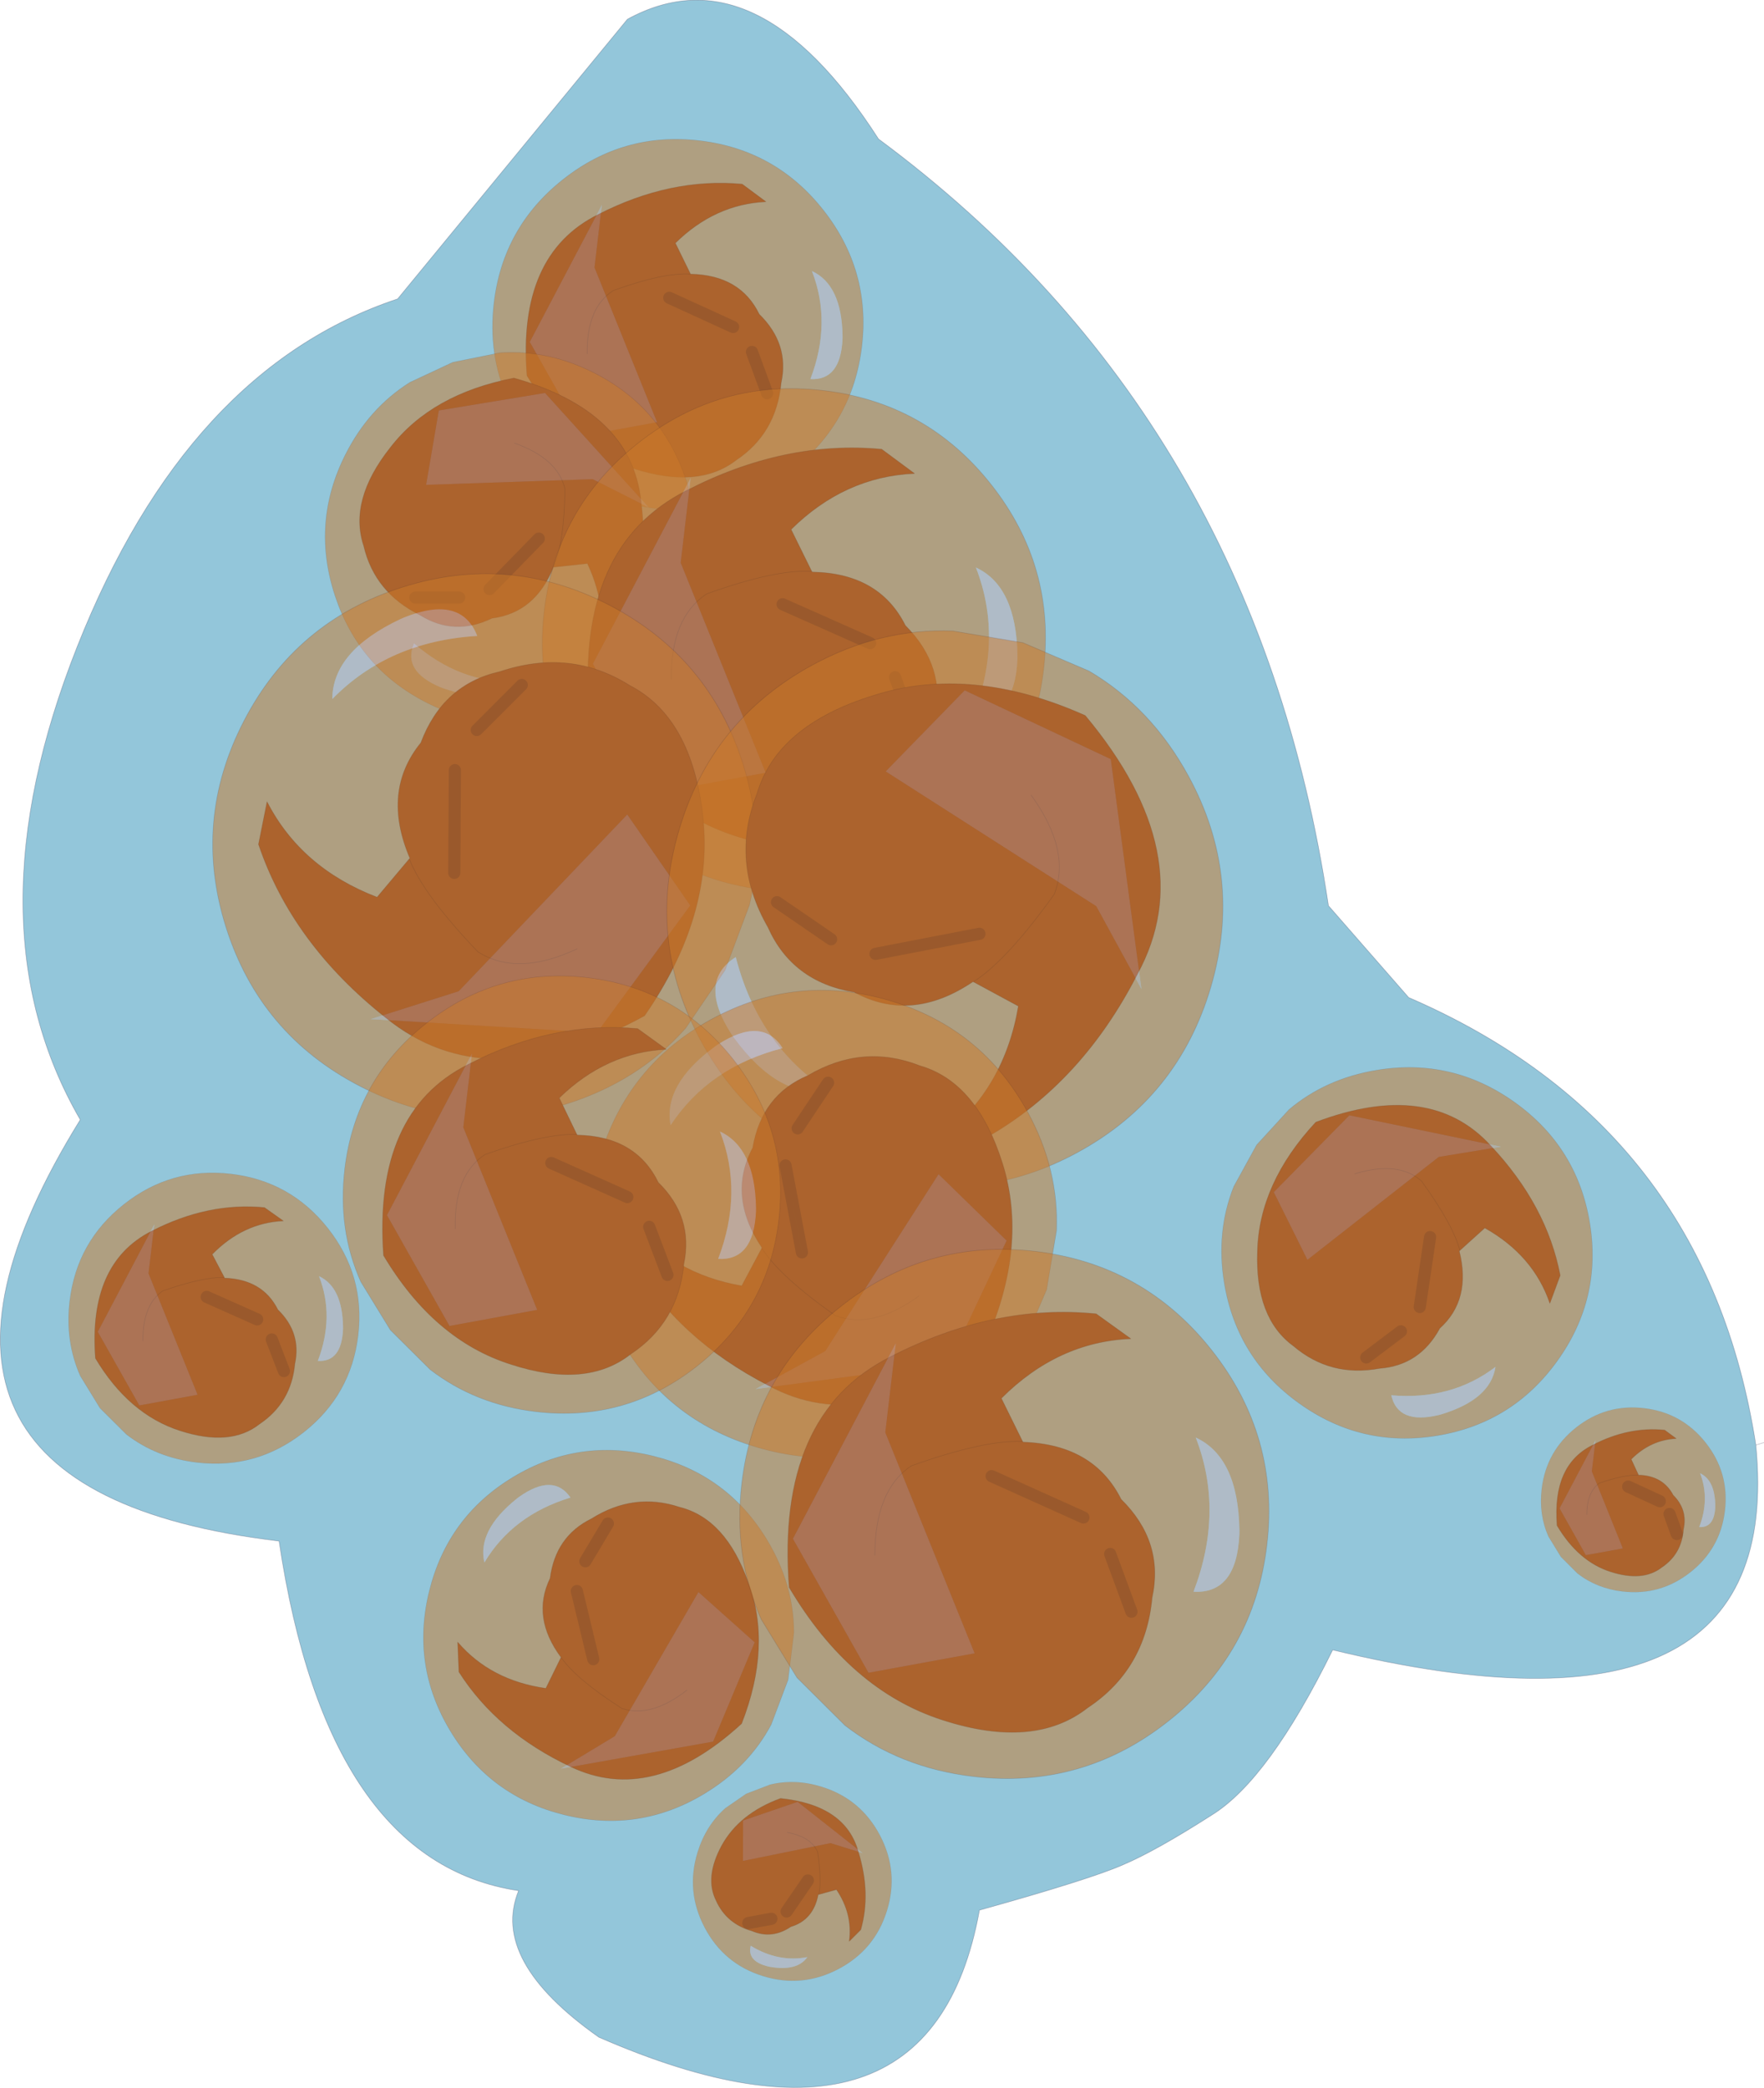 <svg viewBox="0 0 145.07 171.7" xmlns="http://www.w3.org/2000/svg" xmlns:xlink="http://www.w3.org/1999/xlink"><g transform="translate(-202.05 -156.96)"><use transform="rotate(180 173.55 164.32)" width="145" height="171.65" xlink:href="#a"/><use transform="rotate(180 133.22 98.1)" width="21.15" height="24.2" xlink:href="#b"/><use transform="rotate(-128.277 177.334 40.643) scale(.718)" width="42.4" height="42.4" xlink:href="#c"/><use transform="rotate(180 127.48 105.75)" width="23.35" height="23.45" xlink:href="#d"/><use transform="matrix(.681 -.224 .224 .681 224.85 191.5)" width="42.4" height="42.4" xlink:href="#c"/><use transform="rotate(180 139.58 113.35)" width="28.75" height="32.9" xlink:href="#e"/><use transform="matrix(-.604 -.765 .765 -.604 263.93 238.63)" width="42.4" height="42.4" xlink:href="#c"/><use transform="rotate(180 129.98 122.02)" width="36.65" height="32.6" xlink:href="#f"/><use transform="rotate(117.401 70.007 191.15) scale(1.051)" width="42.4" height="42.4" xlink:href="#c"/><use transform="rotate(180 148.75 125.2)" width="34.1" height="37.2" xlink:href="#g"/><use transform="matrix(1.032 .303 -.303 1.032 264.3 203.39)" width="42.4" height="42.4" xlink:href="#c"/><use transform="rotate(180 165.18 134.82)" width="24.9" height="21.8" xlink:href="#h"/><use transform="rotate(-54.329 404.987 -157.182) scale(.718)" width="42.4" height="42.4" xlink:href="#c"/><use transform="rotate(180 142.65 136.25)" width="31.25" height="28.65" xlink:href="#i"/><use transform="matrix(-.255 .867 -.867 -.255 293.53 244.63)" width="42.4" height="42.4" xlink:href="#c"/><use transform="rotate(180 113.2 137.58)" width="16.55" height="18.95" xlink:href="#j"/><use transform="rotate(-128.279 177.21 88.308) scale(.563)" width="42.4" height="42.4" xlink:href="#c"/><use transform="rotate(180 129.22 135)" width="24.95" height="28.55" xlink:href="#k"/><use transform="matrix(-.525 -.665 .665 -.525 245.28 280.43)" width="42.4" height="42.4" xlink:href="#c"/><use transform="rotate(180 170.3 143.28)" width="10.55" height="12.05" xlink:href="#l"/><use transform="matrix(-.221 -.281 .281 -.221 335.1 290.94)" width="42.4" height="42.4" xlink:href="#c"/><use transform="rotate(180 132.22 151.65)" width="24.75" height="22.85" xlink:href="#m"/><use transform="matrix(-.172 .696 -.696 -.172 270.51 280.34)" width="42.4" height="42.4" xlink:href="#c"/><use transform="rotate(180 148.5 149.7)" width="30.15" height="34.55" xlink:href="#n"/><use transform="rotate(-128.279 216.137 87.873) scale(1.025)" width="42.4" height="42.4" xlink:href="#c"/><use transform="rotate(180 136.62 158.3)" width="12.7" height="11.75" xlink:href="#o"/><use transform="rotate(-27.761 751.836 -364.275) scale(.384)" width="42.4" height="42.4" xlink:href="#c"/></g><defs><g id="a"><path d="M-65.8-46.25Q-68.35-72.15-31-63.1q5.25-10.65 9.9-13.55 4.6-2.95 7.3-4.1 2.7-1.2 11.85-3.75 4.05-22.35 31.3-10.45 8.95 6.3 6.6 12.05 15.75 2.35 19.7 28.75Q90.85-49.95 72-19.5q9.3 16.05.25 38.9T45.9 48L27 71q-10.6 5.8-20.65-9.85-31-22.95-37-63.05l-6.6-7.55q-24.5-10.6-28.55-36.8" fill="#298db6" fill-opacity=".502" fill-rule="evenodd" transform="translate(66.45 99.1)"/><path d="M.65 52.85Q-1.9 26.95 35.45 36q5.25-10.65 9.9-13.55 4.6-2.95 7.3-4.1 2.7-1.2 11.85-3.75Q68.55-7.75 95.8 4.15q8.95 6.3 6.6 12.05 15.75 2.35 19.7 28.75 35.2 4.2 16.35 34.65 9.3 16.05.25 38.9t-26.35 28.6l-18.9 23q-10.6 5.8-20.65-9.85-31-22.95-37-63.05l-6.6-7.55Q4.7 79.05.65 52.85l-.65.2" fill="none" stroke="#000029" stroke-linecap="round" stroke-linejoin="round" stroke-opacity=".251" stroke-width=".05"/></g><g id="b"><path d="M15.7 36.05q-4.05-.1-5.6-3.3-2.5-2.45-1.8-5.65.4-4.15 3.7-6.35 3.1-2.4 8.4-.7 5.3 1.75 8.8 7.65.8 9.95-5.85 13.25Q17.4 44 11.5 43.45L9.55 42q4.2-.2 7.45-3.4l-1.25-2.55h-.05m8.55-6.55q.05 3.8-2.15 5.2-4.15 1.5-6.35 1.35 2.2.15 6.35-1.35 2.2-1.4 2.15-5.2m-6.75 4.6-5.25-2.4 5.25 2.4m-8.05-7.85 1.25 3.4-1.25-3.4" fill="#8d4e31" fill-rule="evenodd" transform="translate(-8.15 -19.35)"/><path d="M7.55 16.7q-4.05-.1-5.6-3.3-2.5-2.45-1.8-5.65.4-4.15 3.7-6.35 3.1-2.4 8.4-.7 5.3 1.75 8.8 7.65.8 9.95-5.85 13.25-5.95 3.05-11.85 2.5L1.4 22.65q4.2-.2 7.45-3.4L7.6 16.7h-.05.05q2.2.15 6.35-1.35 2.2-1.4 2.15-5.2" fill="none" stroke="#000029" stroke-linecap="round" stroke-linejoin="round" stroke-opacity=".251" stroke-width=".05"/><path d="m10.7 29.65-1.25-3.4m2.8 5.45 5.25 2.4" fill="none" stroke="#000029" stroke-linecap="round" stroke-linejoin="round" stroke-opacity=".251" transform="translate(-8.15 -19.35)"/></g><g id="c"><path d="M-5.4-20.55 0-21.2l5.45.65Q10.8-19.2 15-15q6.2 6.2 6.2 15T15 15 0 21.2-15 15t-6.2-15 6.2-15q4.2-4.2 9.6-5.55M-7.3-8.8l18.35 5.35 5.1 5.1-7.2-16.2-12.2-1.9L-7.3-8.8m-5.65 22.6.25.2q4.65 3.55 8 1.85-6.05-1.85-9.6-7.8-2.3 2.6 1.35 5.75" fill="#cc7a29" fill-opacity=".498" fill-rule="evenodd" transform="translate(21.2 21.2)"/><path d="m-7.3-8.8 4.05-7.65 12.2 1.9 7.2 16.2-5.1-5.1L-7.3-8.8" fill="#cc9a79" fill-opacity=".498" fill-rule="evenodd" transform="translate(21.2 21.2)"/><path d="M-12.95 13.8q-3.65-3.15-1.35-5.75 3.55 5.95 9.6 7.8-3.35 1.7-8-1.85l-.25-.2" fill="#ccb2b5" fill-opacity=".498" fill-rule="evenodd" transform="translate(21.2 21.2)"/><path d="M15.8.65 21.2 0l5.45.65Q32 2 36.2 6.2q6.2 6.2 6.2 15t-6.2 15-15 6.2-15-6.2-6.2-15 6.2-15Q10.4 2 15.8.65z" fill="none" stroke="#000029" stroke-linecap="round" stroke-linejoin="round" stroke-opacity=".125" stroke-width=".05"/></g><g id="d"><path d="M30.25 22.15Q26.7 20.9 26.1 18.4q.05-4.45.95-6.45-.9 2-.95 6.45.6 2.5 4.15 3.75m-3.2-10.2q1.5-3.75 5.05-4.2 3.1-1.5 5.9.25 3.75 1.85 4.65 5.7 1.25 3.75-2.2 8.1-3.4 4.4-10.15 5.7-9.65-2.7-10.45-10.1-.85-6.6 1.7-11.95l2-1.4q-1.25 4.05.7 8.2l2.8-.3m1.2 2.35 4.05-4.15-4.05 4.15M38.4 9.45h-3.6 3.6" fill="#8d4e31" fill-rule="evenodd" transform="translate(-19.65 -4.05)"/><path d="M7.4 7.9q-.9 2-.95 6.45.6 2.5 4.15 3.75M7.4 7.9q1.5-3.75 5.05-4.2 3.1-1.5 5.9.25Q22.1 5.8 23 9.65q1.25 3.75-2.2 8.1-3.4 4.4-10.15 5.7Q1 20.75.2 13.35-.65 6.75 1.9 1.4l2-1.4q-1.25 4.05.7 8.2l2.8-.3" fill="none" stroke="#000029" stroke-linecap="round" stroke-linejoin="round" stroke-opacity=".251" stroke-width=".05"/><path d="M34.8 9.45h3.6m-6.1.7-4.05 4.15" fill="none" stroke="#000029" stroke-linecap="round" stroke-linejoin="round" stroke-opacity=".251" transform="translate(-19.65 -4.05)"/></g><g id="e"><path d="M17.35 2.75q.05 5.05-2.9 7-5.7 2.05-8.65 1.85 2.95.2 8.65-1.85 2.95-1.95 2.9-7m-11.6 8.8q-5.5-.1-7.65-4.4Q-5.25 3.8-4.35-.6q.55-5.6 5.1-8.6 4.15-3.3 11.35-.95Q19.35-7.8 24.1.2q1.05 13.5-8 18.05Q8.05 22.4.05 21.65l-2.7-2q5.75-.25 10.15-4.6L5.8 11.6l-.05-.05M8.2 8.9 1 5.7l7.2 3.2M-2.7-1.7l1.65 4.6-1.65-4.6" fill="#8d4e31" fill-rule="evenodd" transform="translate(4.55 11.15)"/><path d="M10.35 22.75q2.95.2 8.65-1.85 2.95-1.95 2.9-7m-11.6 8.8q-5.5-.1-7.65-4.4Q-.7 14.95.2 10.55q.55-5.6 5.1-8.6Q9.45-1.35 16.65 1q7.25 2.35 12 10.35 1.05 13.5-8 18.05-8.05 4.15-16.05 3.4l-2.7-2q5.75-.25 10.15-4.6l-1.7-3.45-.05-.05.05.05" fill="none" stroke="#000029" stroke-linecap="round" stroke-linejoin="round" stroke-opacity=".251" stroke-width=".05"/><path d="M-1.05 2.9-2.7-1.7M1 5.7l7.2 3.2" fill="none" stroke="#000029" stroke-linecap="round" stroke-linejoin="round" stroke-opacity=".251" transform="translate(4.55 11.15)"/></g><g id="f"><path d="M25.1-19.45q4.9-2.3 8.15-.25 4.5 4.7 5.65 7.65-1.15-2.95-5.65-7.65-3.25-2.05-8.15.25M38.85-12q2.35 5.5-.9 9.5-1.8 4.8-6.5 5.85-5.8 1.95-10.7-1.15-5.1-2.65-6-10.8-.9-8.1 4.8-16.35Q32.4-32 40.85-25.1q7.7 6.1 10.45 14.25l-.7 3.5q-2.8-5.45-9.05-7.85l-2.65 3.15-.05.05m-3.65-1.2-.05 8.45.05-8.45M29.65 2.25l3.7-3.7-3.7 3.7" fill="#8d4e31" fill-rule="evenodd" transform="translate(-14.65 28.5)"/><path d="M24.25 16.45Q23.1 13.5 18.6 8.8q-3.25-2.05-8.15.25M24.2 16.5q2.35 5.5-.9 9.5-1.8 4.8-6.5 5.85Q11 33.8 6.1 30.7 1 28.05.1 19.9q-.9-8.1 4.8-16.35Q17.75-3.5 26.2 3.4q7.7 6.1 10.45 14.25l-.7 3.5q-2.8-5.45-9.05-7.85l-2.65 3.15-.05.05.05-.05" fill="none" stroke="#000029" stroke-linecap="round" stroke-linejoin="round" stroke-opacity=".251" stroke-width=".05"/><path d="m33.35-1.45-3.7 3.7m5.5-7 .05-8.45" fill="none" stroke="#000029" stroke-linecap="round" stroke-linejoin="round" stroke-opacity=".251" transform="translate(-14.65 28.5)"/></g><g id="g"><path d="M-12.25-6.8q-3.3-4.55-1.9-8.15 3.9-5.45 6.65-7.2-2.75 1.75-6.65 7.2-1.4 3.6 1.9 8.15m4.8-15.35q5.05-3.4 9.75-.85 5.1.85 7.1 5.35 3.1 5.4.9 10.95Q8.65-1.05.7 1.4q-8 2.55-17.4-1.65-9.6-11.5-4.3-21.25 4.55-8.9 12.25-13.35l3.7.05q-5 3.9-6.15 10.65l3.7 2h.05M-8-18.2l8.55-1.65L-8-18.2m16.65 2.6L4.2-18.65l4.45 3.05" fill="#8d4e31" fill-rule="evenodd" transform="translate(22.9 34.85)"/><path d="M15.4 12.7q-2.75 1.75-6.65 7.2-1.4 3.6 1.9 8.15m4.8-15.35q5.05-3.4 9.75-.85 5.1.85 7.1 5.35 3.1 5.4.9 10.95-1.65 5.65-9.6 8.1-8 2.55-17.4-1.65-9.6-11.5-4.3-21.25Q6.45 4.45 14.15 0l3.7.05q-5 3.9-6.15 10.65l3.7 2h.05-.05" fill="none" stroke="#000029" stroke-linecap="round" stroke-linejoin="round" stroke-opacity=".251" stroke-width=".05"/><path d="m4.2-18.65 4.45 3.05m-8.1-4.25L-8-18.2" fill="none" stroke="#000029" stroke-linecap="round" stroke-linejoin="round" stroke-opacity=".251" transform="translate(22.9 34.85)"/></g><g id="h"><path d="M-38.85-37.95q-3.6 1.1-5.5-.6-2.6-3.6-3.15-5.7.55 2.1 3.15 5.7 1.9 1.7 5.5.6m-8.6-6.35q-1-4 1.6-6.35 1.65-3.05 4.95-3.3 4.05-.75 7.1 1.85 3.15 2.3 2.95 7.8-.15 5.6-4.8 10.6-9.4 3.55-14.4-1.95-4.6-4.9-5.7-10.65l.85-2.3q1.35 3.95 5.35 6.2l2.05-1.85.05-.05m2.4 1.15.85-5.75-.85 5.75m5.25-9.9-2.85 2.15 2.85-2.15" fill="#8d4e31" fill-rule="evenodd" transform="translate(55.75 54.1)"/><path d="M8.25 9.85q.55 2.1 3.15 5.7 1.9 1.7 5.5.6M8.3 9.8q-1-4 1.6-6.35Q11.55.4 14.85.15 18.9-.6 21.95 2q3.15 2.3 2.95 7.8-.15 5.6-4.8 10.6-9.4 3.55-14.4-1.95Q1.1 13.55 0 7.8l.85-2.3Q2.2 9.45 6.2 11.7l2.05-1.85.05-.05-.05.05" fill="none" stroke="#000029" stroke-linecap="round" stroke-linejoin="round" stroke-opacity=".251" stroke-width=".05"/><path d="m-42.65-50.9 2.85-2.15m-4.4 4.15-.85 5.75" fill="none" stroke="#000029" stroke-linecap="round" stroke-linejoin="round" stroke-opacity=".251" transform="translate(55.75 54.1)"/></g><g id="i"><path d="M-3-48q3.8-2.75 6.85-1.6 4.6 3.25 6.05 5.55-1.45-2.3-6.05-5.55Q.8-50.75-3-48m12.9 4q2.85 4.25.75 8.2-.75 4.35-4.55 5.95-4.5 2.65-9.2.8-4.7-1.35-6.8-8.05t1.35-14.6q9.7-8.1 17.9-3.65 7.5 3.85 11.2 10.3v3.1q-3.25-4.2-9-5.2l-1.65 3.1v.05m-3.3-.4 1.35 7.15L6.6-44.4M4.45-30.45l2.5-3.75-2.5 3.75" fill="#8d4e31" fill-rule="evenodd" transform="translate(10.7 56.95)"/><path d="M20.6 12.9q-1.45-2.3-6.05-5.55Q11.5 6.2 7.7 8.95m12.9 4q2.85 4.25.75 8.2-.75 4.35-4.55 5.95-4.5 2.65-9.2.8-4.7-1.35-6.8-8.05t1.35-14.6q9.7-8.1 17.9-3.65 7.5 3.85 11.2 10.3V15q-3.25-4.2-9-5.2l-1.65 3.1v.05-.05" fill="none" stroke="#000029" stroke-linecap="round" stroke-linejoin="round" stroke-opacity=".251" stroke-width=".05"/><path d="m6.95-34.2-2.5 3.75m3.5-6.8L6.6-44.4" fill="none" stroke="#000029" stroke-linecap="round" stroke-linejoin="round" stroke-opacity=".251" transform="translate(10.7 56.95)"/></g><g id="j"><path d="M60.8-51.65q0 3-1.65 4.1-3.3 1.15-5.05 1.1 1.75.05 5.05-1.1 1.65-1.1 1.65-4.1m-6.7 5.15q-3.15-.1-4.4-2.6-1.95-1.9-1.4-4.45.3-3.2 2.9-4.95 2.4-1.9 6.55-.55 4.2 1.35 6.95 5.95.6 7.8-4.6 10.45-4.65 2.4-9.3 1.95l-1.55-1.1q3.3-.15 5.85-2.75l-1-1.9v-.05m1.45-1.55L51.4-49.9l4.15 1.85m-6.35-6.1 1 2.6-1-2.6" fill="#8d4e31" fill-rule="evenodd" transform="translate(-48.2 59.6)"/><path d="M5.9 13.15q1.75.05 5.05-1.1 1.65-1.1 1.65-4.1M5.9 13.1q-3.15-.1-4.4-2.6Q-.45 8.6.1 6.05.4 2.85 3 1.1 5.4-.8 9.55.55q4.2 1.35 6.95 5.95.6 7.8-4.6 10.45-4.65 2.4-9.3 1.95l-1.55-1.1q3.3-.15 5.85-2.75l-1-1.9v-.05.05" fill="none" stroke="#000029" stroke-linecap="round" stroke-linejoin="round" stroke-opacity=".251" stroke-width=".05"/><path d="m50.2-51.55-1-2.6m2.2 4.25 4.15 1.85" fill="none" stroke="#000029" stroke-linecap="round" stroke-linejoin="round" stroke-opacity=".251" transform="translate(-48.2 59.6)"/></g><g id="k"><path d="M35.1-42.45q.1 4.45-2.45 6.1-4.95 1.75-7.55 1.65 2.6.1 7.55-1.65 2.55-1.65 2.45-6.1m-10.05 7.7q-4.8-.1-6.65-3.9-2.9-2.85-2.1-6.7.45-4.8 4.35-7.4 3.65-2.9 9.9-.85 6.3 2 10.45 8.95.85 11.8-6.95 15.7-7 3.6-13.95 2.95l-2.35-1.7q4.95-.25 8.8-4l-1.45-3-.05-.05m2.15-2.3-6.25-2.8 6.25 2.8m-9.55-9.2 1.5 3.95-1.5-3.95" fill="#8d4e31" fill-rule="evenodd" transform="translate(-16.15 54.45)"/><path d="M8.95 19.75q2.6.1 7.55-1.65 2.55-1.65 2.45-6.1M8.9 19.7q-4.8-.1-6.65-3.9-2.9-2.85-2.1-6.7Q.6 4.3 4.5 1.7q3.65-2.9 9.9-.85 6.3 2 10.45 8.95.85 11.8-6.95 15.7-7 3.6-13.95 2.95l-2.35-1.7q4.95-.25 8.8-4l-1.45-3-.05-.05.05.05" fill="none" stroke="#000029" stroke-linecap="round" stroke-linejoin="round" stroke-opacity=".251" stroke-width=".05"/><path d="m19.15-42.3-1.5-3.95m3.3 6.4 6.25 2.8" fill="none" stroke="#000029" stroke-linecap="round" stroke-linejoin="round" stroke-opacity=".251" transform="translate(-16.15 54.45)"/></g><g id="l"><path d="M-57.95-65.95q0 1.85-1.05 2.6-2.1.7-3.2.65 1.1.05 3.2-.65 1.05-.75 1.05-2.6m-4.25 3.25q-2-.05-2.85-1.65-1.2-1.2-.85-2.8.15-2.05 1.8-3.15 1.55-1.2 4.2-.35t4.4 3.8q.4 4.95-2.9 6.6-2.95 1.55-5.95 1.25l-.95-.7q2.1-.1 3.7-1.7l-.6-1.3m.85-.95-2.6-1.2 2.6 1.2m-4-3.9.6 1.65-.6-1.65" fill="#8d4e31" fill-rule="evenodd" transform="translate(66 71)"/><path d="M3.8 8.3q1.1.05 3.2-.65 1.05-.75 1.05-2.6M3.8 8.3q-2-.05-2.85-1.65-1.2-1.2-.85-2.8Q.25 1.8 1.9.7 3.45-.5 6.1.35t4.4 3.8q.4 4.95-2.9 6.6Q4.65 12.3 1.65 12l-.95-.7q2.1-.1 3.7-1.7l-.6-1.3" fill="none" stroke="#000029" stroke-linecap="round" stroke-linejoin="round" stroke-opacity=".251" stroke-width=".05"/><path d="m-64.75-65.9-.6-1.65m1.4 2.7 2.6 1.2" fill="none" stroke="#000029" stroke-linecap="round" stroke-linejoin="round" stroke-opacity=".251" transform="translate(66 71)"/></g><g id="m"><path d="M16.05-80.4q2.95-2.3 5.35-1.5 3.75 2.4 5 4.2-1.25-1.8-5-4.2-2.4-.8-5.35 1.5m10.35 2.7q2.45 3.3.9 6.5-.45 3.45-3.4 4.9-3.5 2.2-7.25.95-3.8-.95-5.65-6.2-1.95-5.2.55-11.6Q18.9-89.9 25.6-86.7q6.05 2.85 9.2 7.8l.1 2.45q-2.7-3.15-7.25-3.8L26.4-77.7m-2.65-.15 1.35 5.6-1.35-5.6m-1.2 11.15 1.85-3.1-1.85 3.1" fill="#8d4e31" fill-rule="evenodd" transform="translate(-10.15 87.75)"/><path d="M16.25 10.05q-1.25-1.8-5-4.2-2.4-.8-5.35 1.5m10.35 2.7q2.45 3.3.9 6.5-.45 3.45-3.4 4.9-3.5 2.2-7.25.95-3.8-.95-5.65-6.2Q-1.1 11 1.4 4.6q7.35-6.75 14.05-3.55 6.05 2.85 9.2 7.8l.1 2.45q-2.7-3.15-7.25-3.8l-1.25 2.55" fill="none" stroke="#000029" stroke-linecap="round" stroke-linejoin="round" stroke-opacity=".251" stroke-width=".05"/><path d="m24.4-69.8-1.85 3.1m2.55-5.55-1.35-5.6" fill="none" stroke="#000029" stroke-linecap="round" stroke-linejoin="round" stroke-opacity=".251" transform="translate(-10.15 87.75)"/></g><g id="n"><path d="M.6-69.3q0 5.35-3 7.35-6.05 2.15-9.15 2 3.1.15 9.15-2 3-2 3-7.35M-11.6-60q-5.8-.2-8.05-4.7-3.55-3.5-2.55-8.1.55-5.9 5.3-9.05 4.4-3.45 11.95-1 7.6 2.45 12.6 10.9Q8.75-57.75-.65-53q-8.55 4.4-16.95 3.55l-2.85-2.05q6-.25 10.65-4.9l-1.75-3.55-.05-.05m2.6-2.8-7.55-3.4L-9-62.8m-11.5-11.15 1.75 4.75-1.75-4.75" fill="#8d4e31" fill-rule="evenodd" transform="translate(22.4 83.85)"/><path d="M10.85 23.9q3.1.15 9.15-2 3-2 3-7.35m-12.2 9.3q-5.8-.2-8.05-4.7-3.55-3.5-2.55-8.1Q.75 5.15 5.5 2q4.4-3.45 11.95-1 7.6 2.45 12.6 10.9 1.1 14.2-8.3 18.95-8.55 4.4-16.95 3.55l-2.85-2.05q6-.25 10.65-4.9l-1.75-3.55-.05-.05.05.05" fill="none" stroke="#000029" stroke-linecap="round" stroke-linejoin="round" stroke-opacity=".251" stroke-width=".05"/><path d="m-18.75-69.2-1.75-4.75m3.95 7.75L-9-62.8" fill="none" stroke="#000029" stroke-linecap="round" stroke-linejoin="round" stroke-opacity=".251" transform="translate(22.4 83.85)"/></g><g id="o"><path d="M7.8-92.1q-1.95-.35-2.5-1.6-.35-2.35-.1-3.5-.25 1.15.1 3.5.55 1.25 2.5 1.6m-2.55-5.1q.4-2.1 2.25-2.65 1.55-1.05 3.2-.35 2.1.6 2.95 2.5.95 1.9-.45 4.5-1.45 2.65-4.85 3.9-5.35-.55-6.4-4.4-1.05-3.4-.2-6.4l.95-.95q-.3 2.25 1.05 4.25l1.45-.4h.05m.85 1.15 1.75-2.55-1.75 2.55m4.9-3.5-1.9.35 1.9-.35" fill="#8d4e31" fill-rule="evenodd" transform="translate(-1.35 101.05)"/><path d="M3.85 3.85q-.25 1.15.1 3.5.55 1.25 2.5 1.6M3.9 3.85q.4-2.1 2.25-2.65Q7.7.15 9.35.85q2.1.6 2.95 2.5.95 1.9-.45 4.5Q10.4 10.5 7 11.75 1.65 11.2.6 7.35-.45 3.95.4.95L1.35 0q-.3 2.25 1.05 4.25l1.45-.4h.05-.05" fill="none" stroke="#000029" stroke-linecap="round" stroke-linejoin="round" stroke-opacity=".251" stroke-width=".05"/><path d="m9.1-99.2 1.9-.35m-3.15.95L6.1-96.05" fill="none" stroke="#000029" stroke-linecap="round" stroke-linejoin="round" stroke-opacity=".251" transform="translate(-1.35 101.05)"/></g></defs></svg>